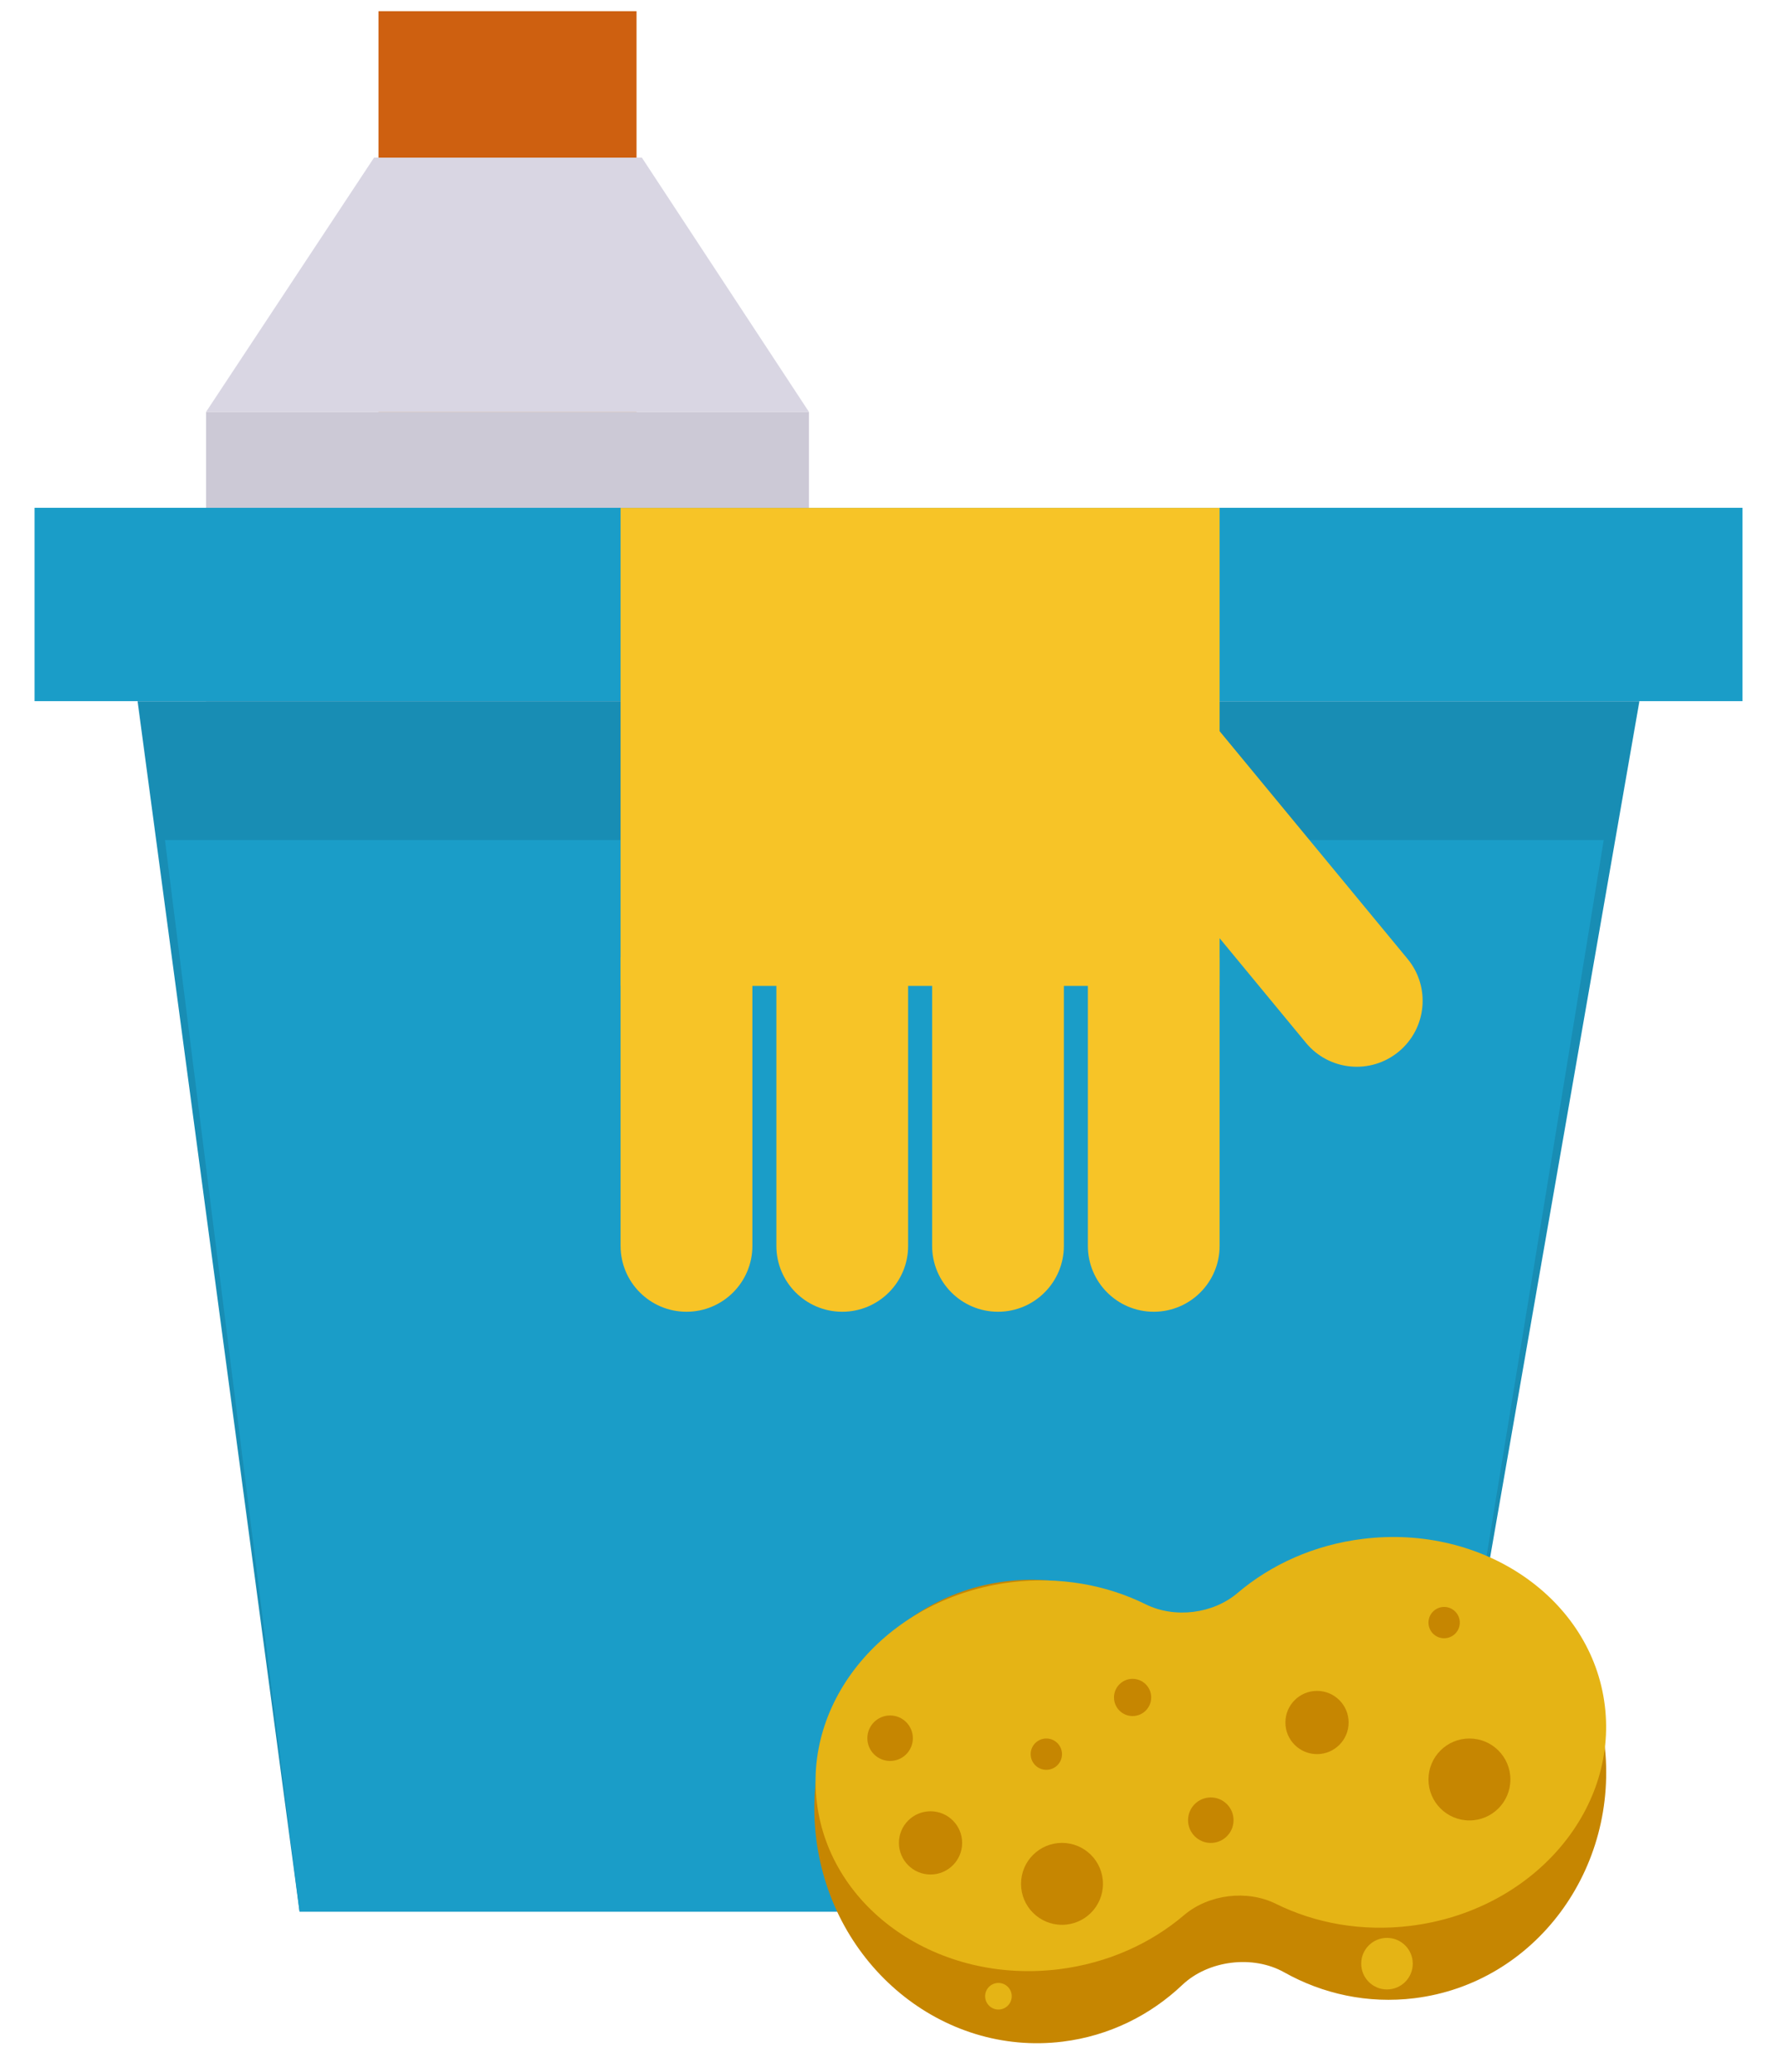 <svg width="37" height="43" viewBox="0 0 37 43" fill="none" xmlns="http://www.w3.org/2000/svg">
<g id="Group 1000004873">
<g id="Group 1000004871">
<rect id="Rectangle 40283" x="7.854" y="0.232" width="5.355" height="8.314" fill="#CE6010"/>
<rect id="Rectangle 40281" x="4.276" y="8.547" width="12.511" height="15.334" fill="#CCC9D6"/>
<path id="Rectangle 40282" d="M7.762 3.271H13.32L16.787 8.547H4.276L7.762 3.271Z" fill="#D9D6E3"/>
</g>
<rect id="Rectangle 40271" x="0.717" y="10.537" width="35.443" height="4.012" fill="#1A9DC8"/>
<path id="Rectangle 40272" d="M2.855 14.551H34.02L29.641 39.666H6.216L2.855 14.551Z" fill="#188DB4"/>
<path id="Subtract" fill-rule="evenodd" clip-rule="evenodd" d="M3.423 17.43L6.216 39.667H29.641L33.28 17.43H3.423Z" fill="#1A9DC8"/>
<g id="Group 1000004868" filter="url(#filter0_i_2196_2926)">
<rect id="Rectangle 40275" x="13.092" y="10.539" width="12.431" height="9.919" fill="#F7C427"/>
<g id="Group 1000004867">
<path id="Rectangle 40276" d="M13.092 19.867H15.827V25.852C15.827 26.607 15.215 27.219 14.46 27.219C13.704 27.219 13.092 26.607 13.092 25.852V19.867Z" fill="#F7C427"/>
<path id="Rectangle 40277" d="M16.325 19.867H19.059V25.852C19.059 26.607 18.447 27.219 17.692 27.219C16.937 27.219 16.325 26.607 16.325 25.852V19.867Z" fill="#F7C427"/>
<path id="Rectangle 40278" d="M19.557 19.867H22.291V25.852C22.291 26.607 21.679 27.219 20.924 27.219C20.169 27.219 19.557 26.607 19.557 25.852V19.867Z" fill="#F7C427"/>
<path id="Rectangle 40279" d="M22.789 19.867H25.523V25.852C25.523 26.607 24.911 27.219 24.156 27.219C23.401 27.219 22.789 26.607 22.789 25.852V19.867Z" fill="#F7C427"/>
<path id="Rectangle 40280" d="M22.789 16.156L24.898 14.415L29.423 19.897C29.904 20.48 29.821 21.341 29.239 21.822C28.657 22.303 27.795 22.221 27.314 21.638L22.789 16.156Z" fill="#F7C427"/>
</g>
</g>
<g id="Group 1000004870">
<g id="Group 1000004869">
<path id="Union" fill-rule="evenodd" clip-rule="evenodd" d="M26.648 40.925C25.999 40.561 25.076 40.675 24.536 41.186C23.869 41.818 23.015 42.245 22.052 42.364C19.553 42.672 17.263 40.784 16.937 38.147C16.612 35.509 18.374 33.121 20.874 32.813C21.852 32.692 22.797 32.907 23.606 33.372C24.251 33.743 25.175 33.638 25.72 33.132C26.384 32.515 27.23 32.098 28.182 31.981C30.681 31.672 32.97 33.545 33.293 36.163C33.616 38.782 31.852 41.155 29.352 41.463C28.385 41.582 27.45 41.375 26.648 40.925Z" fill="#C68601"/>
<path id="Union_2" fill-rule="evenodd" clip-rule="evenodd" d="M26.479 39.505C25.877 39.207 25.081 39.305 24.57 39.74C23.878 40.329 22.982 40.737 21.972 40.862C19.473 41.17 17.225 39.623 16.951 37.405C16.677 35.188 18.482 33.141 20.981 32.832C21.991 32.708 22.96 32.886 23.774 33.289C24.376 33.587 25.172 33.489 25.683 33.053C26.375 32.465 27.271 32.056 28.281 31.932C30.78 31.623 33.029 33.171 33.302 35.388C33.576 37.605 31.771 39.653 29.272 39.961C28.262 40.086 27.293 39.908 26.479 39.505Z" fill="#E5B415"/>
</g>
<circle id="Ellipse 379" cx="27.33" cy="35.742" r="0.656" fill="#C68601"/>
<circle id="Ellipse 390" cx="19.31" cy="38.24" r="0.656" fill="#C68601"/>
<circle id="Ellipse 383" cx="18.471" cy="36.068" r="0.472" fill="#C68601"/>
<circle id="Ellipse 388" cx="25.126" cy="37.769" r="0.472" fill="#C68601"/>
<circle id="Ellipse 384" cx="20.719" cy="41.422" r="0.276" fill="#E5B415"/>
<circle id="Ellipse 386" cx="28.782" cy="40.746" r="0.535" fill="#E5B415"/>
<circle id="Ellipse 380" cx="21.713" cy="36.399" r="0.325" fill="#C68601"/>
<circle id="Ellipse 389" cx="29.968" cy="33.669" r="0.325" fill="#C68601"/>
<circle id="Ellipse 381" cx="30.493" cy="36.924" r="0.85" fill="#C68601"/>
<circle id="Ellipse 382" cx="22.038" cy="39.09" r="0.85" fill="#C68601"/>
<circle id="Ellipse 387" cx="23.503" cy="35.222" r="0.386" fill="#C68601"/>
</g>
</g>
<defs>
<filter id="filter0_i_2196_2926" x="13.092" y="10.539" width="16.644" height="16.68" filterUnits="userSpaceOnUse" color-interpolation-filters="sRGB">
<feFlood flood-opacity="0" result="BackgroundImageFix"/>
<feBlend mode="normal" in="SourceGraphic" in2="BackgroundImageFix" result="shape"/>
<feColorMatrix in="SourceAlpha" type="matrix" values="0 0 0 0 0 0 0 0 0 0 0 0 0 0 0 0 0 0 127 0" result="hardAlpha"/>
<feOffset dx="-0.214"/>
<feComposite in2="hardAlpha" operator="arithmetic" k2="-1" k3="1"/>
<feColorMatrix type="matrix" values="0 0 0 0 0.969 0 0 0 0 0.608 0 0 0 0 0 0 0 0 1 0"/>
<feBlend mode="normal" in2="shape" result="effect1_innerShadow_2196_2926"/>
</filter>
</defs>
</svg>
